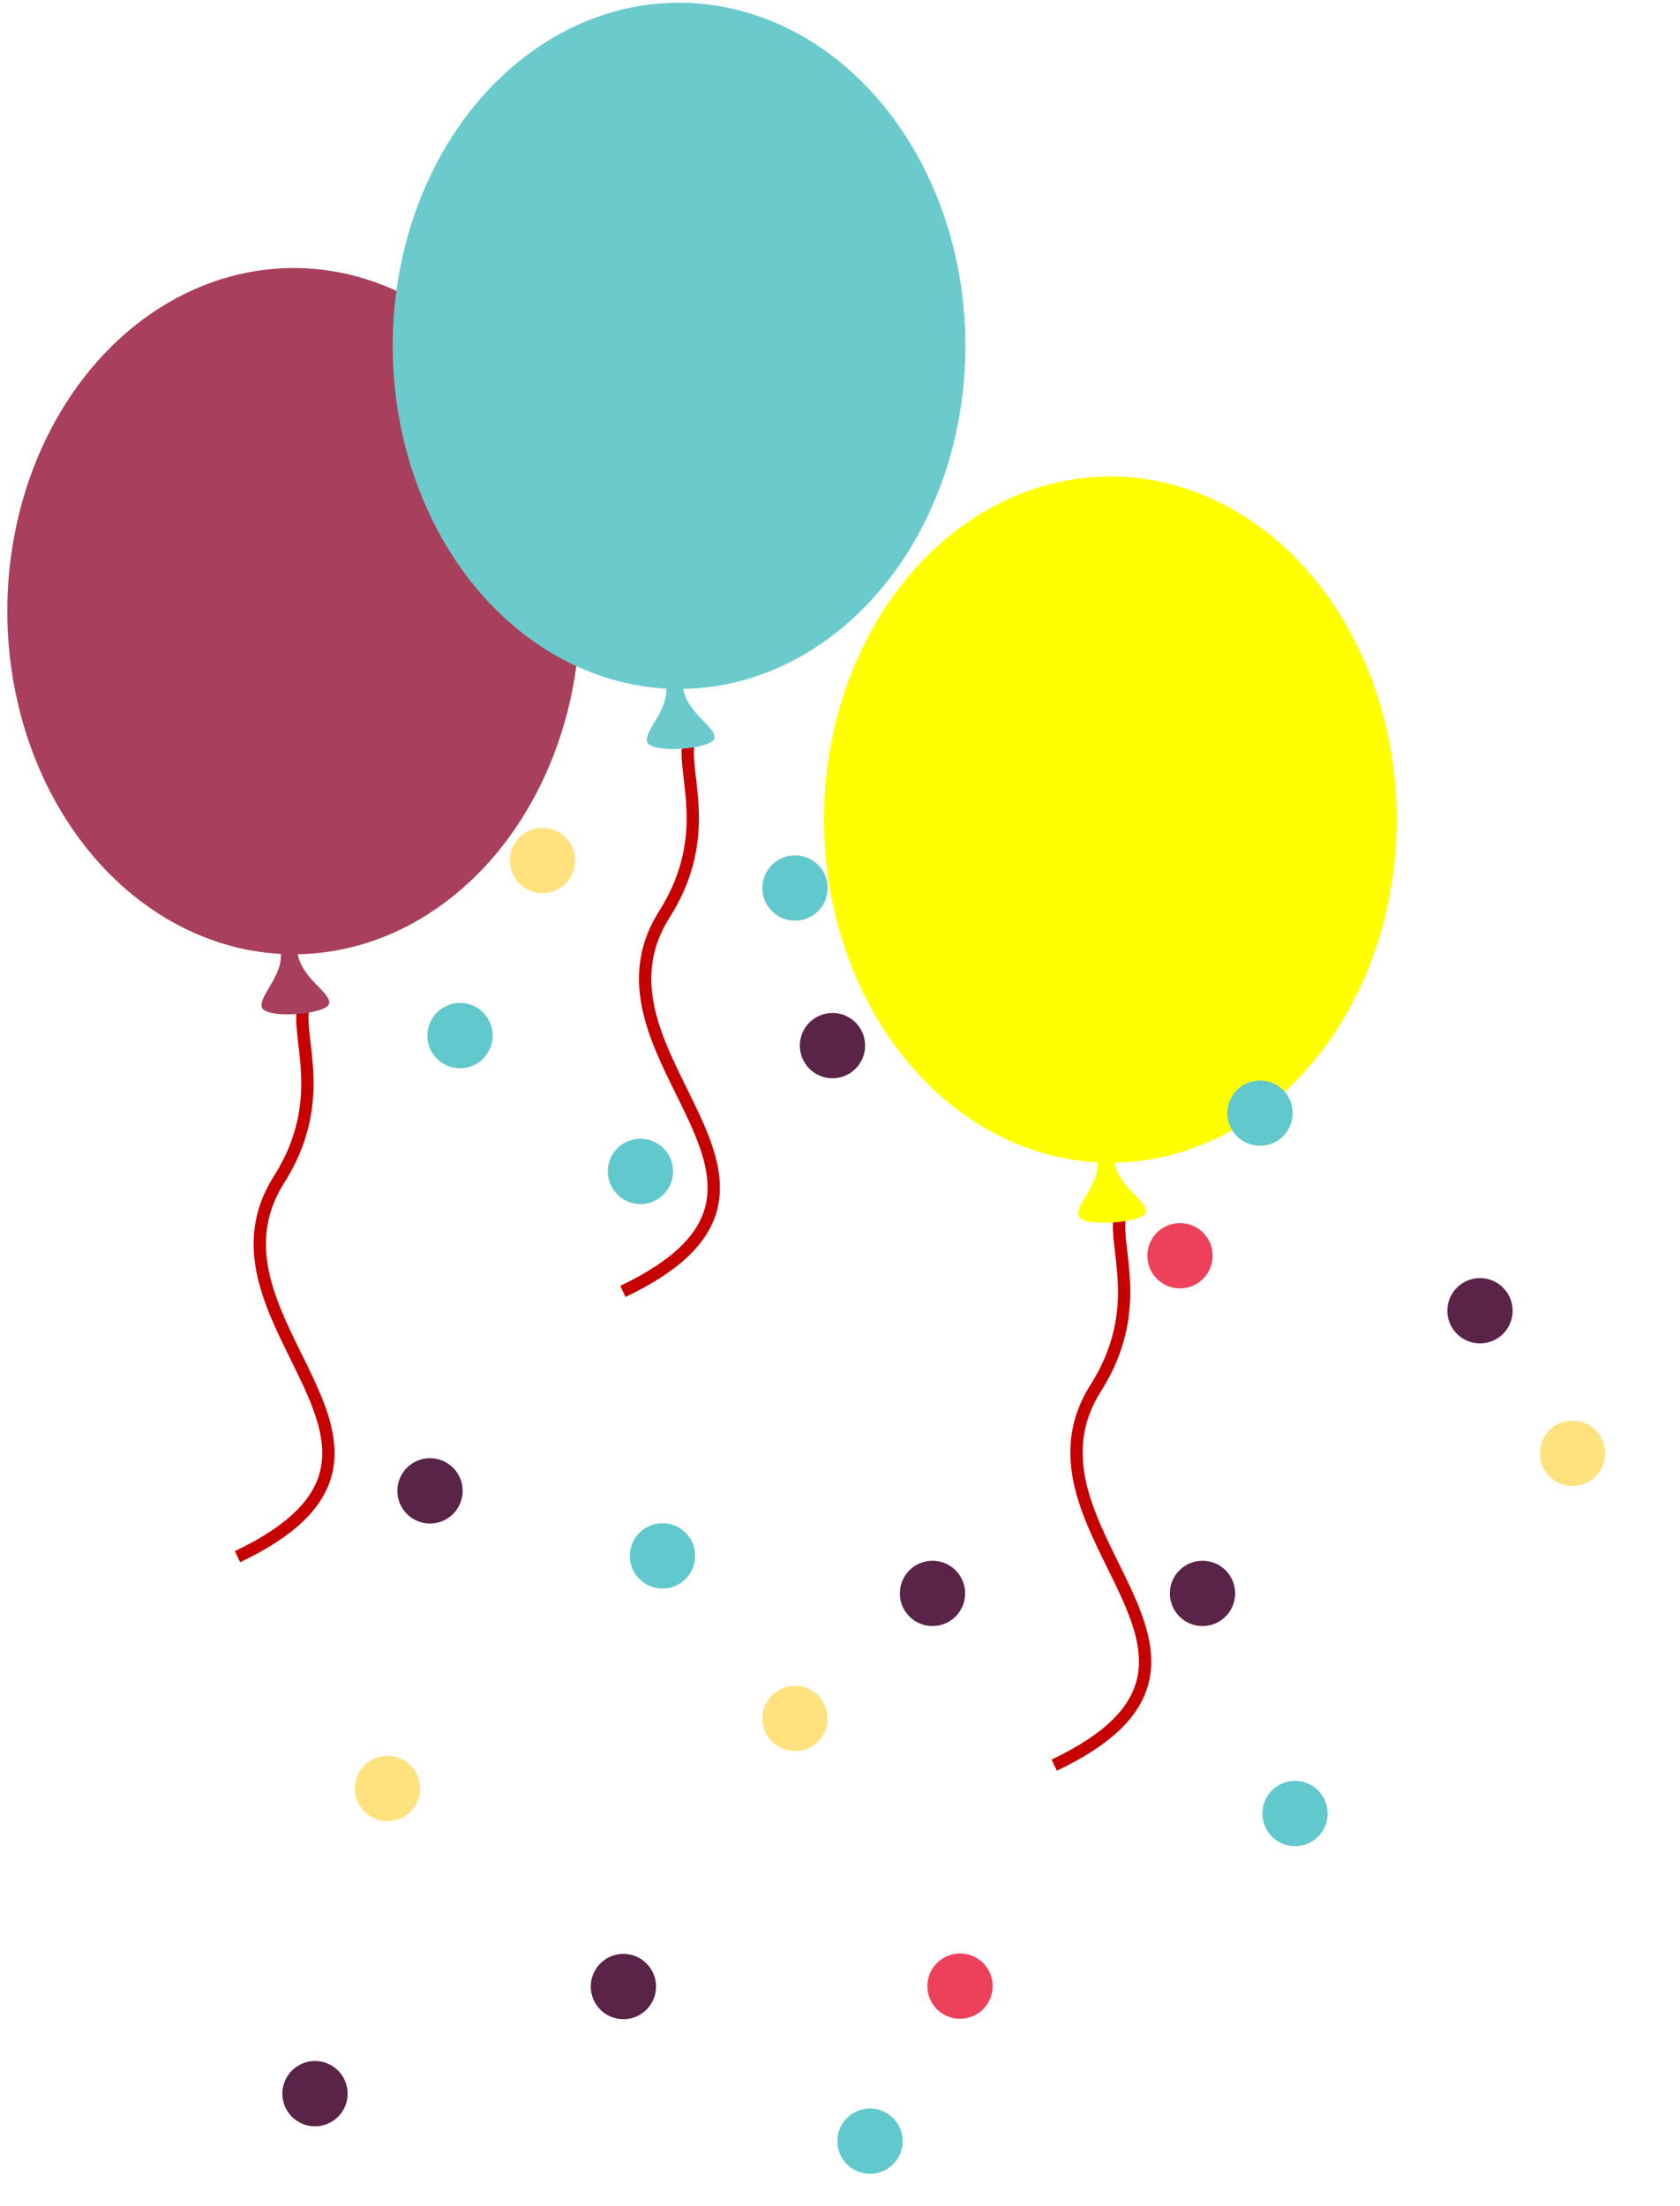 <?xml version="1.0" encoding="UTF-8" standalone="no"?>
<!-- Created with Inkscape (http://www.inkscape.org/) -->

<svg
   xmlns:dc="http://purl.org/dc/elements/1.1/"
   xmlns:cc="http://creativecommons.org/ns#"
   xmlns:rdf="http://www.w3.org/1999/02/22-rdf-syntax-ns#"
   xmlns:svg="http://www.w3.org/2000/svg"
   xmlns="http://www.w3.org/2000/svg"
   xmlns:sodipodi="http://sodipodi.sourceforge.net/DTD/sodipodi-0.dtd"
   xmlns:inkscape="http://www.inkscape.org/namespaces/inkscape"
   width="240"
   height="315"
   viewBox="0 0 63.5 83.344"
   version="1.1"
   id="svg8"
   inkscape:version="0.92.3 (2405546, 2018-03-11)"
   sodipodi:docname="baloes.svg">
  <defs
     id="defs2" />
  <sodipodi:namedview
     id="base"
     pagecolor="#ffffff"
     bordercolor="#666666"
     borderopacity="1.0"
     inkscape:pageopacity="0.0"
     inkscape:pageshadow="2"
     inkscape:zoom="1.979899"
     inkscape:cx="5.2913569"
     inkscape:cy="156.78539"
     inkscape:document-units="mm"
     inkscape:current-layer="layer1"
     showgrid="false"
     units="px"
     inkscape:window-width="1600"
     inkscape:window-height="837"
     inkscape:window-x="0"
     inkscape:window-y="30"
     inkscape:window-maximized="1" />
  <g
     inkscape:label="Camada 1"
     inkscape:groupmode="layer"
     id="layer1"
     transform="translate(0,-213.655)">
    <ellipse
       style="opacity:1;fill:#a83f5d;fill-opacity:1;stroke-width:0.239"
       id="path21-5"
       cx="11.1"
       cy="236.743"
       rx="10.824"
       ry="12.963" />
    <ellipse
       style="opacity:1;fill:#ffff00;fill-opacity:1;stroke-width:0.239"
       id="path21"
       cx="41.969"
       cy="244.618"
       rx="10.824"
       ry="12.963" />
    <path
       style="fill:none;stroke:#c70000;stroke-width:0.465;stroke-linecap:butt;stroke-linejoin:miter;stroke-miterlimit:4;stroke-dasharray:none;stroke-opacity:1"
       d="m 42.588,259.051 c -0.973,1.057 1.006,3.595 -1.173,7.043 -3.441,5.445 6.927,10.208 -1.568,14.245"
       id="path830"
       inkscape:connector-curvature="0"
       sodipodi:nodetypes="csc" />
    <path
       style="fill:#ffff00;stroke:none;stroke-width:0.265px;stroke-linecap:butt;stroke-linejoin:miter;stroke-opacity:1"
       d="m 41.435,257.314 c 0.301,0.948 -0.813,1.825 -0.668,2.272 0.145,0.447 2.423,0.28 2.539,-0.134 0.116,-0.414 -1.101,-0.966 -1.203,-2.005 z"
       id="path23"
       inkscape:connector-curvature="0"
       sodipodi:nodetypes="czzcc" />
    <ellipse
       style="opacity:1;fill:#6acacc;fill-opacity:1;stroke-width:0.239"
       id="path21-3"
       cx="25.666"
       cy="226.72"
       rx="10.824"
       ry="12.963" />
    <path
       style="fill:none;stroke:#c70000;stroke-width:0.465;stroke-linecap:butt;stroke-linejoin:miter;stroke-miterlimit:4;stroke-dasharray:none;stroke-opacity:1"
       d="m 11.718,251.175 c -0.973,1.057 1.006,3.595 -1.173,7.043 -3.441,5.445 6.927,10.208 -1.568,14.245"
       id="path830-3"
       inkscape:connector-curvature="0"
       sodipodi:nodetypes="csc" />
    <path
       style="fill:#a83f5d;fill-opacity:1;stroke:none;stroke-width:0.265px;stroke-linecap:butt;stroke-linejoin:miter;stroke-opacity:1"
       d="m 10.565,249.438 c 0.301,0.948 -0.813,1.825 -0.668,2.272 0.145,0.447 2.423,0.28 2.539,-0.134 0.116,-0.414 -1.101,-0.966 -1.203,-2.005 z"
       id="path23-5"
       inkscape:connector-curvature="0"
       sodipodi:nodetypes="czzcc" />
    <path
       style="fill:none;stroke:#c70000;stroke-width:0.465;stroke-linecap:butt;stroke-linejoin:miter;stroke-miterlimit:4;stroke-dasharray:none;stroke-opacity:1"
       d="m 26.284,241.153 c -0.973,1.057 1.006,3.595 -1.173,7.043 -3.441,5.445 6.927,10.208 -1.568,14.245"
       id="path830-6"
       inkscape:connector-curvature="0"
       sodipodi:nodetypes="csc" />
    <path
       style="fill:#6acacc;fill-opacity:1;stroke:none;stroke-width:0.265px;stroke-linecap:butt;stroke-linejoin:miter;stroke-opacity:1"
       d="m 25.131,239.415 c 0.301,0.948 -0.813,1.825 -0.668,2.272 0.145,0.447 2.423,0.28 2.539,-0.134 0.116,-0.414 -1.101,-0.966 -1.203,-2.005 z"
       id="path23-7"
       inkscape:connector-curvature="0"
       sodipodi:nodetypes="czzcc" />
    <circle
       style="opacity:1;fill:#61c8cd;fill-opacity:1;stroke:none;stroke-width:0.537;stroke-miterlimit:4;stroke-dasharray:none;stroke-opacity:1"
       id="path863"
       cx="24.207"
       cy="257.908"
       r="1.234" />
    <circle
       style="opacity:1;fill:#61c8cd;fill-opacity:1;stroke:none;stroke-width:0.537;stroke-miterlimit:4;stroke-dasharray:none;stroke-opacity:1"
       id="path863-6"
       cx="30.049"
       cy="247.203"
       r="1.234" />
    <circle
       style="opacity:1;fill:#61c8cd;fill-opacity:1;stroke:none;stroke-width:0.537;stroke-miterlimit:4;stroke-dasharray:none;stroke-opacity:1"
       id="path863-2"
       cx="17.387"
       cy="252.778"
       r="1.234" />
    <circle
       style="opacity:1;fill:#61c8cd;fill-opacity:1;stroke:none;stroke-width:0.537;stroke-miterlimit:4;stroke-dasharray:none;stroke-opacity:1"
       id="path863-9"
       cx="47.625"
       cy="255.707"
       r="1.234" />
    <circle
       style="opacity:1;fill:#61c8cd;fill-opacity:1;stroke:none;stroke-width:0.537;stroke-miterlimit:4;stroke-dasharray:none;stroke-opacity:1"
       id="path863-1"
       cx="48.948"
       cy="282.166"
       r="1.234" />
    <circle
       style="opacity:1;fill:#61c8cd;fill-opacity:1;stroke:none;stroke-width:0.537;stroke-miterlimit:4;stroke-dasharray:none;stroke-opacity:1"
       id="path863-27"
       cx="32.884"
       cy="294.544"
       r="1.234" />
    <circle
       style="opacity:1;fill:#61c8cd;fill-opacity:1;stroke:none;stroke-width:0.537;stroke-miterlimit:4;stroke-dasharray:none;stroke-opacity:1"
       id="path863-0"
       cx="25.041"
       cy="272.433"
       r="1.234" />
    <circle
       style="opacity:1;fill:#5a2348;fill-opacity:1;stroke:none;stroke-width:0.537;stroke-miterlimit:4;stroke-dasharray:none;stroke-opacity:1"
       id="path863-93"
       cx="35.246"
       cy="273.85"
       r="1.234" />
    <circle
       style="opacity:1;fill:#5a2348;fill-opacity:1;stroke:none;stroke-width:0.537;stroke-miterlimit:4;stroke-dasharray:none;stroke-opacity:1"
       id="path863-93-6"
       cx="55.94"
       cy="263.172"
       r="1.234" />
    <circle
       style="opacity:1;fill:#5a2348;fill-opacity:1;stroke:none;stroke-width:0.537;stroke-miterlimit:4;stroke-dasharray:none;stroke-opacity:1"
       id="path863-93-0"
       cx="45.452"
       cy="273.85"
       r="1.234" />
    <circle
       style="opacity:1;fill:#5a2348;fill-opacity:1;stroke:none;stroke-width:0.537;stroke-miterlimit:4;stroke-dasharray:none;stroke-opacity:1"
       id="path863-93-62"
       cx="23.563"
       cy="288.702"
       r="1.234" />
    <circle
       style="opacity:1;fill:#5a2348;fill-opacity:1;stroke:none;stroke-width:0.537;stroke-miterlimit:4;stroke-dasharray:none;stroke-opacity:1"
       id="path863-93-61"
       cx="16.253"
       cy="269.976"
       r="1.234" />
    <circle
       style="opacity:1;fill:#5a2348;fill-opacity:1;stroke:none;stroke-width:0.537;stroke-miterlimit:4;stroke-dasharray:none;stroke-opacity:1"
       id="path863-93-8"
       cx="11.906"
       cy="292.749"
       r="1.234" />
    <circle
       style="opacity:1;fill:#ffe27e;fill-opacity:1;stroke:none;stroke-width:0.537;stroke-miterlimit:4;stroke-dasharray:none;stroke-opacity:1"
       id="path863-93-7"
       cx="20.505"
       cy="246.164"
       r="1.234" />
    <circle
       style="opacity:1;fill:#ffe27e;fill-opacity:1;stroke:none;stroke-width:0.537;stroke-miterlimit:4;stroke-dasharray:none;stroke-opacity:1"
       id="path863-93-7-9"
       cx="30.049"
       cy="278.575"
       r="1.234" />
    <circle
       style="opacity:1;fill:#ffe27e;fill-opacity:1;stroke:none;stroke-width:0.537;stroke-miterlimit:4;stroke-dasharray:none;stroke-opacity:1"
       id="path863-93-7-2"
       cx="14.646"
       cy="281.221"
       r="1.234" />
    <circle
       style="opacity:1;fill:#ffe27e;fill-opacity:1;stroke:none;stroke-width:0.537;stroke-miterlimit:4;stroke-dasharray:none;stroke-opacity:1"
       id="path863-93-7-0"
       cx="59.437"
       cy="268.559"
       r="1.234" />
    <circle
       style="opacity:1;fill:#ed415b;fill-opacity:1;stroke:none;stroke-width:0.537;stroke-miterlimit:4;stroke-dasharray:none;stroke-opacity:1"
       id="path863-93-7-23"
       cx="44.601"
       cy="261.094"
       r="1.234" />
    <circle
       style="opacity:1;fill:#ed415b;fill-opacity:1;stroke:none;stroke-width:0.537;stroke-miterlimit:4;stroke-dasharray:none;stroke-opacity:1"
       id="path863-93-7-23-7"
       cx="36.286"
       cy="288.686"
       r="1.234" />
    <circle
       style="opacity:1;fill:#5a2348;fill-opacity:1;stroke:none;stroke-width:0.537;stroke-miterlimit:4;stroke-dasharray:none;stroke-opacity:1"
       id="path863-93-7-23-5"
       cx="31.466"
       cy="253.156"
       r="1.234" />
  </g>
</svg>
